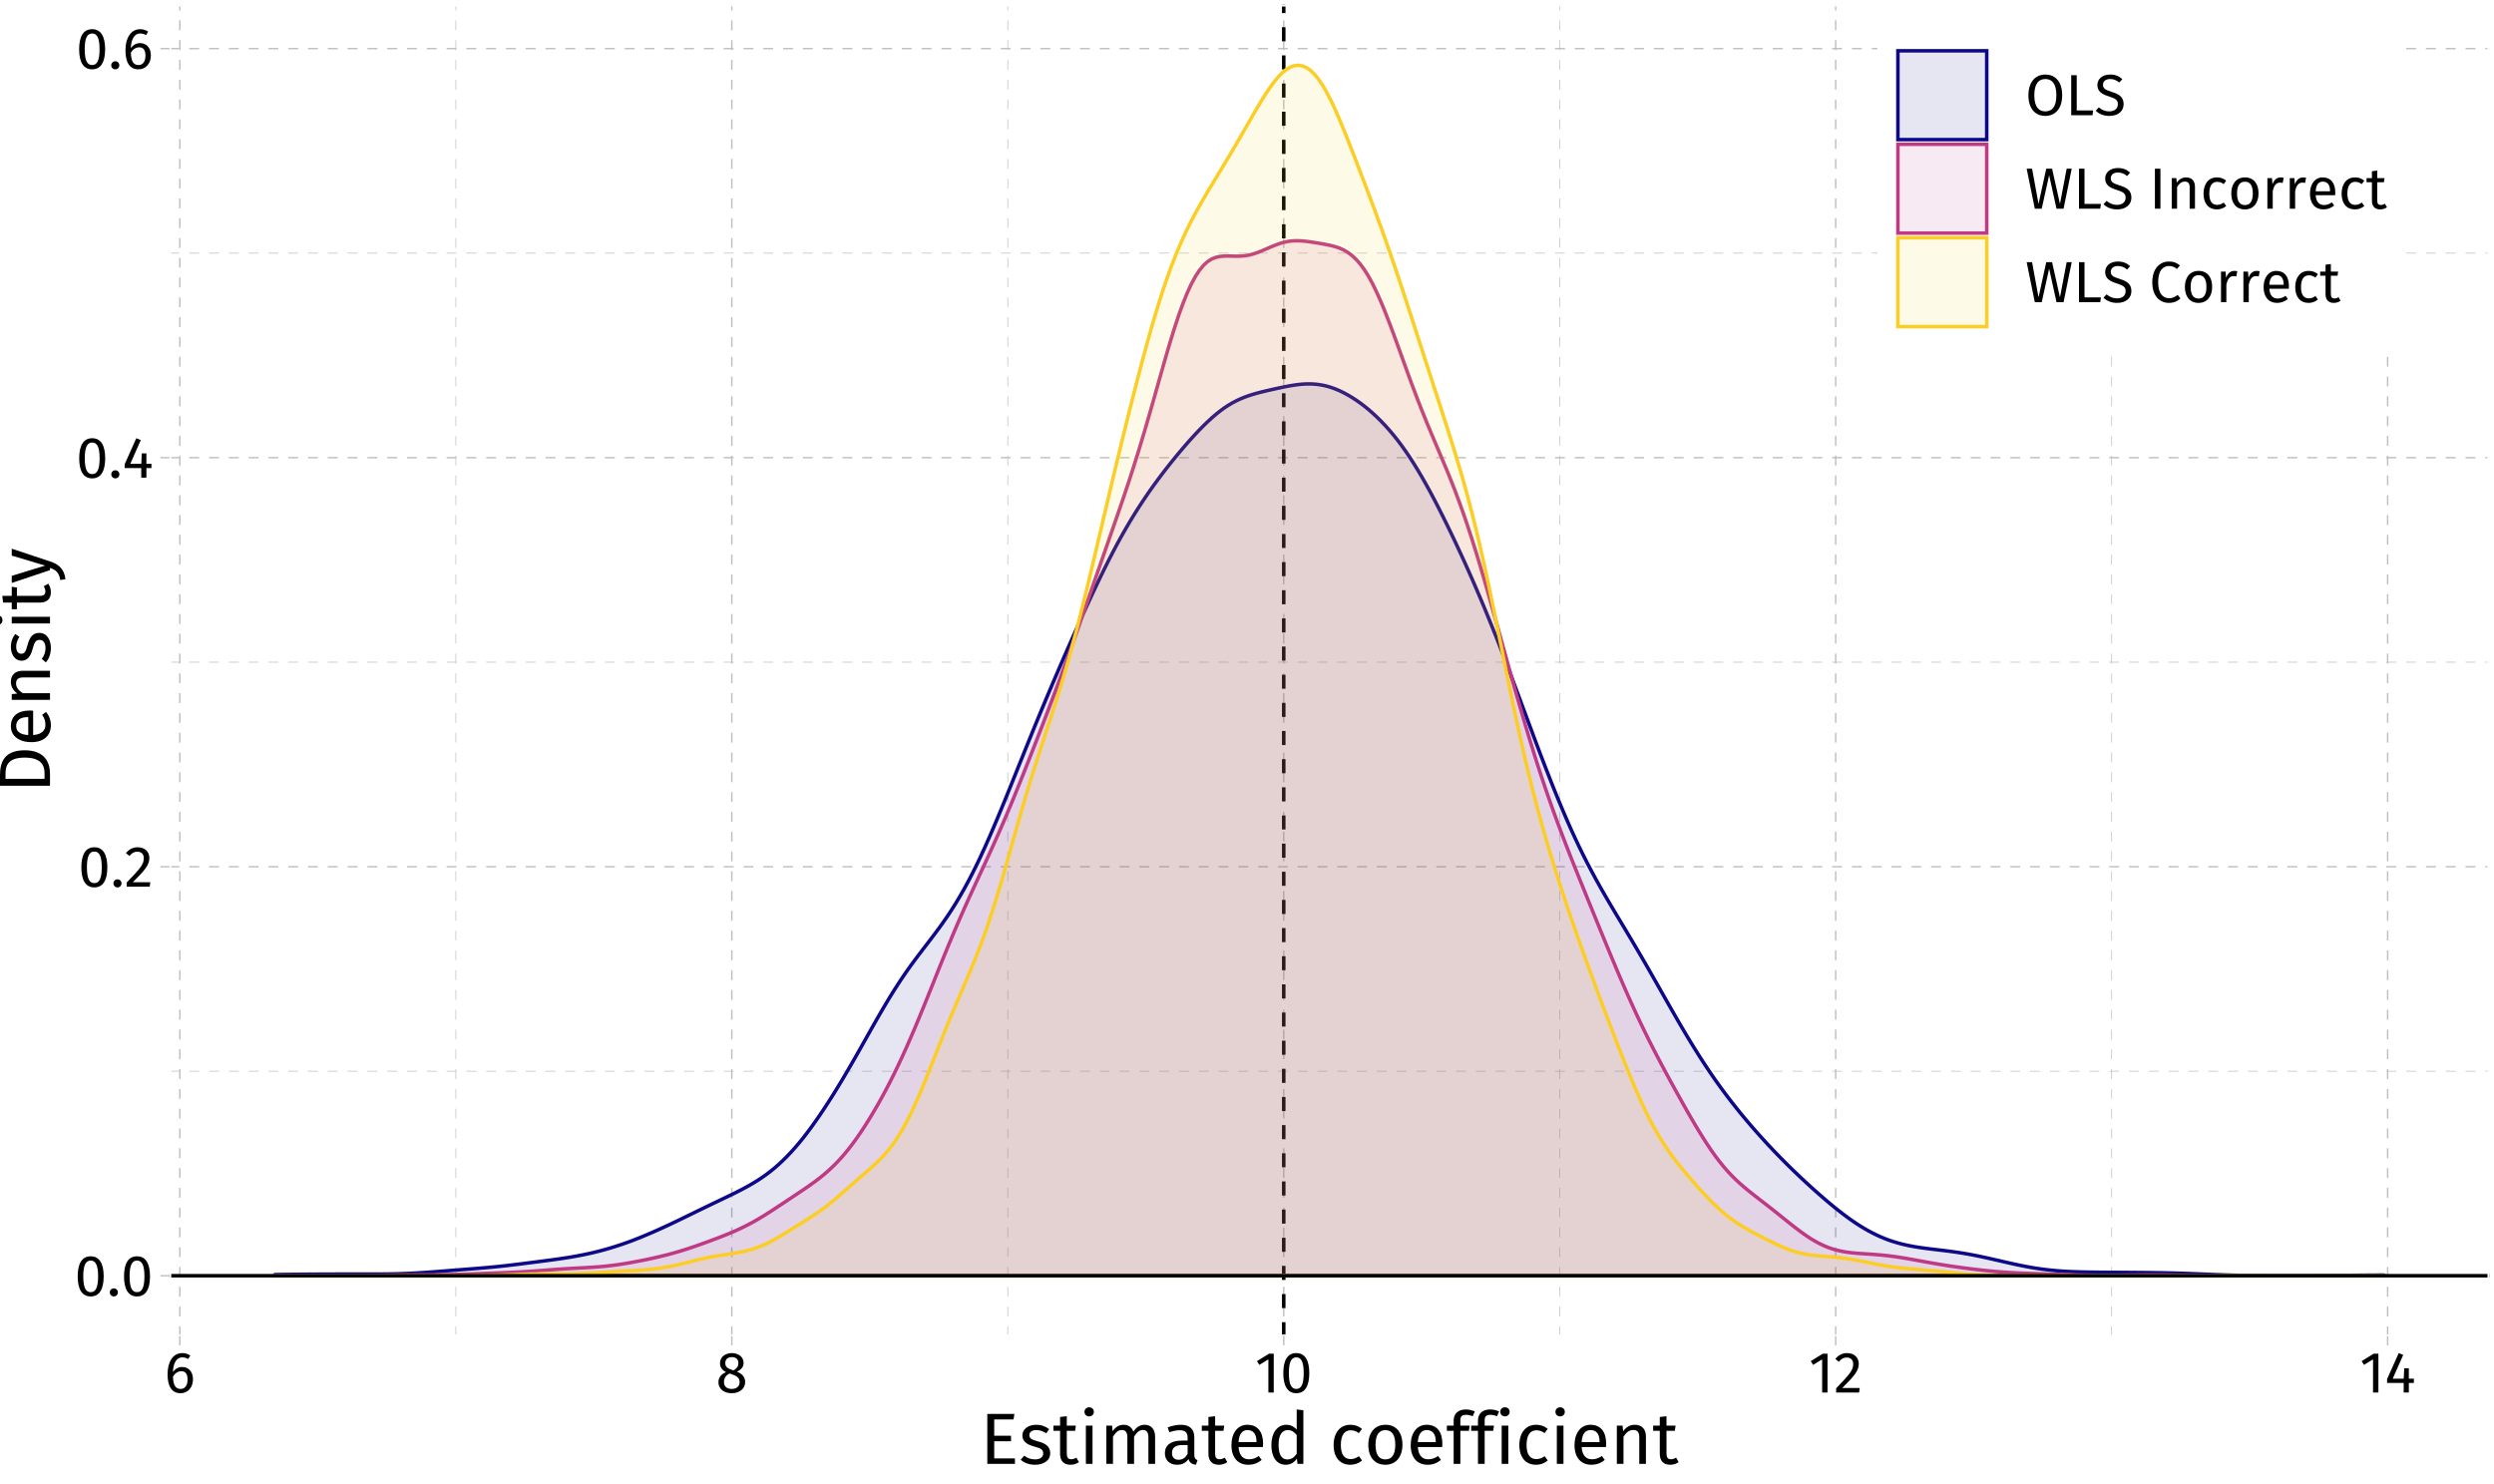 <?xml version="1.0" encoding="UTF-8"?>
<svg xmlns="http://www.w3.org/2000/svg" xmlns:xlink="http://www.w3.org/1999/xlink" width="756pt" height="450pt" viewBox="0 0 756 450" version="1.1">
<defs>
<g>
<symbol overflow="visible" id="glyph0-0">
<path style="stroke:none;" d="M 9.547 -18.469 L 2.156 -18.469 L 2.156 6.156 L 9.547 6.156 Z M 8.609 -17.562 L 8.609 5.25 L 3.125 5.25 L 3.125 -17.562 Z M 5.703 -7.938 C 5.016 -7.938 4.062 -7.719 4.062 -7.25 C 4.062 -7.016 4.219 -6.844 4.484 -6.844 C 4.562 -6.844 4.625 -6.859 4.719 -6.891 C 5.016 -7.031 5.266 -7.094 5.625 -7.094 C 6.516 -7.094 6.703 -6.562 6.703 -5.875 C 6.703 -4.938 6.375 -4.594 5.109 -4.516 L 5.109 -3.047 C 5.109 -2.781 5.312 -2.625 5.547 -2.625 C 5.75 -2.625 5.984 -2.781 5.984 -3.047 L 5.984 -3.828 C 7.156 -4.016 7.656 -4.688 7.656 -5.906 C 7.656 -6.969 7.219 -7.938 5.703 -7.938 Z M 5.547 -2.109 C 5.188 -2.109 4.922 -1.844 4.922 -1.5 C 4.922 -1.125 5.188 -0.844 5.547 -0.844 C 5.891 -0.844 6.156 -1.125 6.156 -1.5 C 6.156 -1.844 5.891 -2.109 5.547 -2.109 Z M 5.547 -2.109 "/>
</symbol>
<symbol overflow="visible" id="glyph0-1">
<path style="stroke:none;" d="M 4.906 -11.953 C 2.266 -11.953 0.969 -9.781 0.969 -5.875 C 0.969 -1.969 2.266 0.219 4.906 0.219 C 7.547 0.219 8.844 -1.969 8.844 -5.875 C 8.844 -9.766 7.547 -11.953 4.906 -11.953 Z M 4.906 -10.656 C 6.375 -10.656 7.156 -9.328 7.156 -5.875 C 7.156 -2.406 6.375 -1.078 4.906 -1.078 C 3.438 -1.078 2.656 -2.406 2.656 -5.875 C 2.656 -9.328 3.438 -10.656 4.906 -10.656 Z M 4.906 -10.656 "/>
</symbol>
<symbol overflow="visible" id="glyph0-2">
<path style="stroke:none;" d="M 2.094 -2.234 C 1.406 -2.234 0.875 -1.688 0.875 -1.016 C 0.875 -0.328 1.406 0.219 2.094 0.219 C 2.797 0.219 3.328 -0.328 3.328 -1.016 C 3.328 -1.688 2.797 -2.234 2.094 -2.234 Z M 2.094 -2.234 "/>
</symbol>
<symbol overflow="visible" id="glyph0-3">
<path style="stroke:none;" d="M 4.016 -11.953 C 2.531 -11.953 1.391 -11.344 0.438 -10.172 L 1.5 -9.328 C 2.281 -10.219 2.938 -10.609 3.922 -10.609 C 5.062 -10.609 5.859 -9.891 5.859 -8.656 C 5.859 -6.734 4.844 -5.609 0.688 -1.281 L 0.688 0 L 7.641 0 L 7.828 -1.359 L 2.531 -1.359 C 6.141 -4.969 7.547 -6.531 7.547 -8.719 C 7.547 -10.562 6.172 -11.953 4.016 -11.953 Z M 4.016 -11.953 "/>
</symbol>
<symbol overflow="visible" id="glyph0-4">
<path style="stroke:none;" d="M 8.828 -4.188 L 7.297 -4.188 L 7.297 -7.359 L 5.891 -7.359 L 5.75 -4.188 L 2.406 -4.188 L 5.594 -11.391 L 4.234 -11.953 L 0.703 -4.062 L 0.703 -2.906 L 5.734 -2.906 L 5.734 0 L 7.297 0 L 7.297 -2.906 L 8.828 -2.906 Z M 8.828 -4.188 "/>
</symbol>
<symbol overflow="visible" id="glyph0-5">
<path style="stroke:none;" d="M 5.422 -7.734 C 4.312 -7.734 3.359 -7.281 2.594 -6.188 C 2.672 -8.891 3.688 -10.656 5.406 -10.656 C 6.047 -10.656 6.672 -10.484 7.219 -10.156 L 7.844 -11.219 C 7.156 -11.688 6.375 -11.953 5.422 -11.953 C 2.641 -11.953 0.969 -9.375 0.969 -5.531 C 0.969 -2.141 2.062 0.219 4.922 0.219 C 7 0.219 8.672 -1.422 8.672 -4 C 8.672 -6.516 7.141 -7.734 5.422 -7.734 Z M 4.922 -1.078 C 3.359 -1.078 2.672 -2.266 2.609 -4.844 C 3.203 -5.812 4.078 -6.453 5.141 -6.453 C 6.25 -6.453 7.031 -5.812 7.031 -3.938 C 7.031 -2.219 6.312 -1.078 4.922 -1.078 Z M 4.922 -1.078 "/>
</symbol>
<symbol overflow="visible" id="glyph0-6">
<path style="stroke:none;" d="M 6.422 -6.312 C 7.766 -6.984 8.422 -7.781 8.422 -8.969 C 8.422 -10.984 6.609 -11.953 4.859 -11.953 C 3.062 -11.953 1.281 -10.906 1.281 -8.922 C 1.281 -7.703 1.844 -6.812 3.109 -6.172 C 1.672 -5.547 0.797 -4.625 0.797 -3.109 C 0.797 -1.172 2.391 0.219 4.828 0.219 C 7.219 0.219 8.906 -1.172 8.906 -3.156 C 8.906 -4.625 8.047 -5.672 6.422 -6.312 Z M 4.859 -10.734 C 6.141 -10.734 6.844 -10.016 6.844 -8.922 C 6.844 -7.922 6.406 -7.297 5.344 -6.703 L 5.047 -6.812 C 3.688 -7.25 2.875 -7.688 2.875 -8.906 C 2.875 -10.078 3.641 -10.734 4.859 -10.734 Z M 4.844 -1.078 C 3.375 -1.078 2.484 -1.828 2.484 -3.109 C 2.484 -4.406 3.047 -5.203 4.203 -5.766 L 4.641 -5.609 C 6.547 -4.969 7.219 -4.406 7.219 -3.125 C 7.219 -1.906 6.312 -1.078 4.844 -1.078 Z M 4.844 -1.078 "/>
</symbol>
<symbol overflow="visible" id="glyph0-7">
<path style="stroke:none;" d="M 5.688 -11.766 L 4.25 -11.766 L 0.609 -9.516 L 1.312 -8.375 L 4.062 -10.047 L 4.062 0 L 5.688 0 Z M 5.688 -11.766 "/>
</symbol>
<symbol overflow="visible" id="glyph0-8">
<path style="stroke:none;" d="M 6.094 -12.328 C 3.062 -12.328 0.969 -10.031 0.969 -6.031 C 0.969 -1.969 3.062 0.219 6.094 0.219 C 9.125 0.219 11.203 -2.047 11.203 -6.047 C 11.203 -10.141 9.125 -12.328 6.094 -12.328 Z M 6.094 -10.969 C 8.156 -10.969 9.438 -9.531 9.438 -6.047 C 9.438 -2.531 8.125 -1.156 6.094 -1.156 C 4.109 -1.156 2.75 -2.531 2.75 -6.031 C 2.75 -9.531 4.062 -10.969 6.094 -10.969 Z M 6.094 -10.969 "/>
</symbol>
<symbol overflow="visible" id="glyph0-9">
<path style="stroke:none;" d="M 3.438 -12.125 L 1.766 -12.125 L 1.766 0 L 8.219 0 L 8.406 -1.453 L 3.438 -1.453 Z M 3.438 -12.125 "/>
</symbol>
<symbol overflow="visible" id="glyph0-10">
<path style="stroke:none;" d="M 4.75 -12.328 C 2.516 -12.328 0.938 -11.031 0.938 -9.172 C 0.938 -7.281 2.156 -6.391 4.516 -5.672 C 6.578 -5.031 7.141 -4.5 7.141 -3.328 C 7.141 -1.859 5.969 -1.156 4.547 -1.156 C 3.219 -1.156 2.266 -1.641 1.359 -2.375 L 0.438 -1.359 C 1.438 -0.375 2.812 0.219 4.562 0.219 C 7.281 0.219 8.891 -1.266 8.891 -3.375 C 8.891 -5.703 7.234 -6.453 5.297 -7.062 C 3.109 -7.719 2.641 -8.219 2.641 -9.234 C 2.641 -10.391 3.609 -10.969 4.828 -10.969 C 5.828 -10.969 6.672 -10.641 7.578 -9.906 L 8.5 -10.922 C 7.484 -11.844 6.422 -12.328 4.75 -12.328 Z M 4.75 -12.328 "/>
</symbol>
<symbol overflow="visible" id="glyph0-11">
<path style="stroke:none;" d="M 14.094 -12.125 L 12.562 -12.125 L 10.531 -1.453 L 8.141 -12.125 L 6.375 -12.125 L 4.031 -1.453 L 2.078 -12.125 L 0.438 -12.125 L 2.906 0 L 5 0 L 7.25 -10.156 L 9.484 0 L 11.625 0 Z M 14.094 -12.125 "/>
</symbol>
<symbol overflow="visible" id="glyph0-12">
<path style="stroke:none;" d=""/>
</symbol>
<symbol overflow="visible" id="glyph0-13">
<path style="stroke:none;" d="M 3.438 -12.125 L 1.766 -12.125 L 1.766 0 L 3.438 0 Z M 3.438 -12.125 "/>
</symbol>
<symbol overflow="visible" id="glyph0-14">
<path style="stroke:none;" d="M 6.031 -9.484 C 4.828 -9.484 3.828 -8.844 3.203 -7.906 L 3.062 -9.266 L 1.672 -9.266 L 1.672 0 L 3.297 0 L 3.297 -6.578 C 3.906 -7.562 4.609 -8.219 5.641 -8.219 C 6.547 -8.219 7.109 -7.812 7.109 -6.422 L 7.109 0 L 8.719 0 L 8.719 -6.656 C 8.719 -8.406 7.734 -9.484 6.031 -9.484 Z M 6.031 -9.484 "/>
</symbol>
<symbol overflow="visible" id="glyph0-15">
<path style="stroke:none;" d="M 5.047 -9.484 C 2.531 -9.484 1 -7.516 1 -4.562 C 1 -1.562 2.547 0.219 5.047 0.219 C 6.125 0.219 7.062 -0.141 7.875 -0.812 L 7.141 -1.859 C 6.438 -1.406 5.891 -1.156 5.125 -1.156 C 3.656 -1.156 2.75 -2.156 2.75 -4.594 C 2.75 -7 3.656 -8.141 5.125 -8.141 C 5.891 -8.141 6.469 -7.922 7.109 -7.453 L 7.875 -8.484 C 7.016 -9.203 6.141 -9.484 5.047 -9.484 Z M 5.047 -9.484 "/>
</symbol>
<symbol overflow="visible" id="glyph0-16">
<path style="stroke:none;" d="M 5.156 -9.484 C 2.516 -9.484 1 -7.5 1 -4.625 C 1 -1.688 2.5 0.219 5.141 0.219 C 7.766 0.219 9.266 -1.781 9.266 -4.641 C 9.266 -7.578 7.797 -9.484 5.156 -9.484 Z M 5.156 -8.188 C 6.688 -8.188 7.531 -7.062 7.531 -4.641 C 7.531 -2.219 6.688 -1.094 5.141 -1.094 C 3.594 -1.094 2.75 -2.219 2.75 -4.625 C 2.75 -7.062 3.609 -8.188 5.156 -8.188 Z M 5.156 -8.188 "/>
</symbol>
<symbol overflow="visible" id="glyph0-17">
<path style="stroke:none;" d="M 5.703 -9.484 C 4.578 -9.484 3.719 -8.781 3.219 -7.391 L 3.062 -9.266 L 1.672 -9.266 L 1.672 0 L 3.297 0 L 3.297 -5.297 C 3.672 -7.078 4.344 -7.906 5.5 -7.906 C 5.844 -7.906 6.031 -7.859 6.312 -7.797 L 6.609 -9.375 C 6.328 -9.453 6 -9.484 5.703 -9.484 Z M 5.703 -9.484 "/>
</symbol>
<symbol overflow="visible" id="glyph0-18">
<path style="stroke:none;" d="M 8.672 -4.906 C 8.672 -7.734 7.359 -9.484 4.859 -9.484 C 2.469 -9.484 1 -7.422 1 -4.547 C 1 -1.594 2.516 0.219 5.109 0.219 C 6.391 0.219 7.422 -0.234 8.344 -0.953 L 7.641 -1.922 C 6.828 -1.359 6.141 -1.109 5.219 -1.109 C 3.891 -1.109 2.891 -1.938 2.734 -4.078 L 8.641 -4.078 C 8.656 -4.297 8.672 -4.594 8.672 -4.906 Z M 7.078 -5.281 L 2.734 -5.281 C 2.844 -7.344 3.656 -8.203 4.891 -8.203 C 6.344 -8.203 7.078 -7.203 7.078 -5.391 Z M 7.078 -5.281 "/>
</symbol>
<symbol overflow="visible" id="glyph0-19">
<path style="stroke:none;" d="M 5.734 -1.5 C 5.281 -1.25 4.906 -1.125 4.5 -1.125 C 3.688 -1.125 3.391 -1.562 3.391 -2.5 L 3.391 -8.016 L 5.422 -8.016 L 5.594 -9.266 L 3.391 -9.266 L 3.391 -11.562 L 1.781 -11.359 L 1.781 -9.266 L 0.156 -9.266 L 0.156 -8.016 L 1.781 -8.016 L 1.781 -2.422 C 1.781 -0.703 2.703 0.219 4.281 0.219 C 5.062 0.219 5.734 0 6.344 -0.422 Z M 5.734 -1.5 "/>
</symbol>
<symbol overflow="visible" id="glyph0-20">
<path style="stroke:none;" d="M 6 -12.328 C 3.25 -12.328 0.969 -10.172 0.969 -6.062 C 0.969 -1.984 3.094 0.219 6.031 0.219 C 7.672 0.219 8.828 -0.453 9.5 -1.141 L 8.672 -2.203 C 7.984 -1.688 7.234 -1.203 6.094 -1.203 C 4.203 -1.203 2.75 -2.562 2.75 -6.062 C 2.75 -9.734 4.281 -10.969 6.109 -10.969 C 6.953 -10.969 7.688 -10.672 8.438 -10.062 L 9.359 -11.141 C 8.391 -11.906 7.531 -12.328 6 -12.328 Z M 6 -12.328 "/>
</symbol>
<symbol overflow="visible" id="glyph1-0">
<path style="stroke:none;" d="M 11.953 -23.094 L 2.703 -23.094 L 2.703 7.703 L 11.953 7.703 Z M 10.766 -21.953 L 10.766 6.562 L 3.922 6.562 L 3.922 -21.953 Z M 7.125 -9.922 C 6.266 -9.922 5.078 -9.656 5.078 -9.062 C 5.078 -8.781 5.281 -8.562 5.609 -8.562 C 5.703 -8.562 5.781 -8.578 5.891 -8.625 C 6.266 -8.797 6.578 -8.859 7.047 -8.859 C 8.141 -8.859 8.375 -8.203 8.375 -7.344 C 8.375 -6.188 7.969 -5.734 6.375 -5.656 L 6.375 -3.812 C 6.375 -3.469 6.641 -3.281 6.938 -3.281 C 7.188 -3.281 7.484 -3.469 7.484 -3.812 L 7.484 -4.797 C 8.953 -5.016 9.562 -5.859 9.562 -7.391 C 9.562 -8.719 9.016 -9.922 7.125 -9.922 Z M 6.938 -2.641 C 6.484 -2.641 6.156 -2.312 6.156 -1.875 C 6.156 -1.406 6.484 -1.062 6.938 -1.062 C 7.375 -1.062 7.703 -1.406 7.703 -1.875 C 7.703 -2.312 7.375 -2.641 6.938 -2.641 Z M 6.938 -2.641 "/>
</symbol>
<symbol overflow="visible" id="glyph1-1">
<path style="stroke:none;" d="M 10.406 -15.156 L 2.203 -15.156 L 2.203 0 L 10.578 0 L 10.578 -1.672 L 4.297 -1.672 L 4.297 -6.859 L 9.391 -6.859 L 9.391 -8.531 L 4.297 -8.531 L 4.297 -13.484 L 10.156 -13.484 Z M 10.406 -15.156 "/>
</symbol>
<symbol overflow="visible" id="glyph1-2">
<path style="stroke:none;" d="M 5.234 -11.859 C 2.844 -11.859 1.062 -10.516 1.062 -8.672 C 1.062 -7.047 2.047 -5.969 4.547 -5.297 C 6.797 -4.703 7.375 -4.266 7.375 -3.125 C 7.375 -2.031 6.406 -1.359 4.891 -1.359 C 3.625 -1.359 2.547 -1.781 1.625 -2.484 L 0.547 -1.25 C 1.562 -0.375 2.969 0.266 4.922 0.266 C 7.281 0.266 9.5 -0.844 9.5 -3.25 C 9.5 -5.281 8.094 -6.25 5.656 -6.859 C 3.781 -7.344 3.172 -7.781 3.172 -8.734 C 3.172 -9.656 3.984 -10.25 5.297 -10.25 C 6.375 -10.25 7.281 -9.922 8.312 -9.266 L 9.172 -10.531 C 8.078 -11.375 6.859 -11.859 5.234 -11.859 Z M 5.234 -11.859 "/>
</symbol>
<symbol overflow="visible" id="glyph1-3">
<path style="stroke:none;" d="M 7.172 -1.875 C 6.594 -1.562 6.141 -1.406 5.625 -1.406 C 4.625 -1.406 4.25 -1.953 4.25 -3.125 L 4.25 -10.031 L 6.781 -10.031 L 7 -11.594 L 4.25 -11.594 L 4.25 -14.453 L 2.219 -14.219 L 2.219 -11.594 L 0.203 -11.594 L 0.203 -10.031 L 2.219 -10.031 L 2.219 -3.031 C 2.219 -0.875 3.391 0.266 5.344 0.266 C 6.344 0.266 7.172 0 7.938 -0.531 Z M 7.172 -1.875 "/>
</symbol>
<symbol overflow="visible" id="glyph1-4">
<path style="stroke:none;" d="M 3.078 -17.156 C 2.25 -17.156 1.672 -16.562 1.672 -15.781 C 1.672 -15 2.25 -14.406 3.078 -14.406 C 3.938 -14.406 4.516 -15 4.516 -15.781 C 4.516 -16.562 3.938 -17.156 3.078 -17.156 Z M 4.109 -11.594 L 2.094 -11.594 L 2.094 0 L 4.109 0 Z M 4.109 -11.594 "/>
</symbol>
<symbol overflow="visible" id="glyph1-5">
<path style="stroke:none;" d="M 13.734 -11.859 C 12.172 -11.859 11.109 -11.016 10.281 -9.766 C 9.828 -11.094 8.781 -11.859 7.344 -11.859 C 5.828 -11.859 4.781 -11.062 4 -9.906 L 3.828 -11.594 L 2.094 -11.594 L 2.094 0 L 4.109 0 L 4.109 -8.234 C 4.891 -9.453 5.594 -10.281 6.844 -10.281 C 7.719 -10.281 8.469 -9.766 8.469 -8.031 L 8.469 0 L 10.5 0 L 10.5 -8.234 C 11.281 -9.453 11.969 -10.281 13.219 -10.281 C 14.109 -10.281 14.844 -9.766 14.844 -8.031 L 14.844 0 L 16.875 0 L 16.875 -8.312 C 16.875 -10.5 15.625 -11.859 13.734 -11.859 Z M 13.734 -11.859 "/>
</symbol>
<symbol overflow="visible" id="glyph1-6">
<path style="stroke:none;" d="M 9.906 -2.703 L 9.906 -8.016 C 9.906 -10.422 8.625 -11.859 5.828 -11.859 C 4.531 -11.859 3.25 -11.594 1.828 -11.062 L 2.328 -9.594 C 3.516 -9.984 4.594 -10.203 5.453 -10.203 C 7.062 -10.203 7.875 -9.594 7.875 -7.922 L 7.875 -7.062 L 6.094 -7.062 C 2.859 -7.062 0.984 -5.719 0.984 -3.234 C 0.984 -1.172 2.375 0.266 4.688 0.266 C 6.094 0.266 7.328 -0.266 8.141 -1.469 C 8.484 -0.328 9.234 0.125 10.406 0.266 L 10.875 -1.141 C 10.281 -1.359 9.906 -1.688 9.906 -2.703 Z M 5.141 -1.25 C 3.828 -1.25 3.141 -1.984 3.141 -3.344 C 3.141 -4.922 4.219 -5.719 6.359 -5.719 L 7.875 -5.719 L 7.875 -3.062 C 7.219 -1.844 6.344 -1.25 5.141 -1.25 Z M 5.141 -1.25 "/>
</symbol>
<symbol overflow="visible" id="glyph1-7">
<path style="stroke:none;" d="M 10.844 -6.141 C 10.844 -9.688 9.203 -11.859 6.078 -11.859 C 3.078 -11.859 1.25 -9.281 1.25 -5.672 C 1.25 -2 3.141 0.266 6.375 0.266 C 7.984 0.266 9.281 -0.281 10.422 -1.188 L 9.547 -2.391 C 8.531 -1.688 7.672 -1.391 6.531 -1.391 C 4.859 -1.391 3.609 -2.422 3.406 -5.109 L 10.797 -5.109 C 10.828 -5.375 10.844 -5.734 10.844 -6.141 Z M 8.844 -6.594 L 3.406 -6.594 C 3.562 -9.172 4.578 -10.25 6.109 -10.25 C 7.938 -10.25 8.844 -9 8.844 -6.734 Z M 8.844 -6.594 "/>
</symbol>
<symbol overflow="visible" id="glyph1-8">
<path style="stroke:none;" d="M 9.047 -16.5 L 9.047 -10.422 C 8.266 -11.234 7.281 -11.859 5.922 -11.859 C 3.078 -11.859 1.359 -9.281 1.359 -5.734 C 1.359 -2.141 2.922 0.266 5.734 0.266 C 7.172 0.266 8.344 -0.438 9.094 -1.609 L 9.281 0 L 11.062 0 L 11.062 -16.266 Z M 6.188 -1.344 C 4.516 -1.344 3.547 -2.734 3.547 -5.781 C 3.547 -8.797 4.625 -10.25 6.359 -10.25 C 7.5 -10.25 8.312 -9.656 9.047 -8.734 L 9.047 -3.062 C 8.266 -1.984 7.484 -1.344 6.188 -1.344 Z M 6.188 -1.344 "/>
</symbol>
<symbol overflow="visible" id="glyph1-9">
<path style="stroke:none;" d=""/>
</symbol>
<symbol overflow="visible" id="glyph1-10">
<path style="stroke:none;" d="M 6.312 -11.859 C 3.172 -11.859 1.25 -9.391 1.25 -5.703 C 1.25 -1.953 3.188 0.266 6.312 0.266 C 7.656 0.266 8.828 -0.172 9.859 -1.016 L 8.938 -2.328 C 8.047 -1.766 7.375 -1.453 6.406 -1.453 C 4.578 -1.453 3.438 -2.703 3.438 -5.734 C 3.438 -8.75 4.578 -10.188 6.406 -10.188 C 7.375 -10.188 8.094 -9.906 8.891 -9.328 L 9.859 -10.609 C 8.781 -11.5 7.672 -11.859 6.312 -11.859 Z M 6.312 -11.859 "/>
</symbol>
<symbol overflow="visible" id="glyph1-11">
<path style="stroke:none;" d="M 6.453 -11.859 C 3.141 -11.859 1.25 -9.375 1.25 -5.781 C 1.25 -2.109 3.125 0.266 6.422 0.266 C 9.703 0.266 11.594 -2.219 11.594 -5.812 C 11.594 -9.484 9.75 -11.859 6.453 -11.859 Z M 6.453 -10.234 C 8.359 -10.234 9.422 -8.828 9.422 -5.812 C 9.422 -2.766 8.359 -1.359 6.422 -1.359 C 4.484 -1.359 3.438 -2.766 3.438 -5.781 C 3.438 -8.828 4.516 -10.234 6.453 -10.234 Z M 6.453 -10.234 "/>
</symbol>
<symbol overflow="visible" id="glyph1-12">
<path style="stroke:none;" d="M 6.031 -14.875 C 6.625 -14.875 7.297 -14.766 8.047 -14.438 L 8.688 -15.906 C 7.766 -16.297 7.016 -16.5 5.922 -16.5 C 3.562 -16.5 2.281 -15.109 2.281 -13.172 L 2.281 -11.594 L 0.219 -11.594 L 0.219 -10.031 L 2.281 -10.031 L 2.281 0 L 4.312 0 L 4.312 -10.031 L 6.906 -10.031 L 7.125 -11.594 L 4.312 -11.594 L 4.312 -13.203 C 4.312 -14.328 4.75 -14.875 6.031 -14.875 Z M 6.031 -14.875 "/>
</symbol>
<symbol overflow="visible" id="glyph1-13">
<path style="stroke:none;" d="M 7.547 -11.859 C 6.031 -11.859 4.797 -11.062 4 -9.875 L 3.828 -11.594 L 2.094 -11.594 L 2.094 0 L 4.109 0 L 4.109 -8.234 C 4.891 -9.453 5.766 -10.281 7.062 -10.281 C 8.188 -10.281 8.891 -9.766 8.891 -8.031 L 8.891 0 L 10.906 0 L 10.906 -8.312 C 10.906 -10.516 9.688 -11.859 7.547 -11.859 Z M 7.547 -11.859 "/>
</symbol>
<symbol overflow="visible" id="glyph2-0">
<path style="stroke:none;" d="M -23.094 -11.953 L -23.094 -2.703 L 7.703 -2.703 L 7.703 -11.953 Z M -21.953 -10.766 L 6.562 -10.766 L 6.562 -3.922 L -21.953 -3.922 Z M -9.922 -7.125 C -9.922 -6.266 -9.656 -5.078 -9.062 -5.078 C -8.781 -5.078 -8.562 -5.281 -8.562 -5.609 C -8.562 -5.703 -8.578 -5.781 -8.625 -5.891 C -8.797 -6.266 -8.859 -6.578 -8.859 -7.047 C -8.859 -8.141 -8.203 -8.375 -7.344 -8.375 C -6.188 -8.375 -5.734 -7.969 -5.656 -6.375 L -3.812 -6.375 C -3.469 -6.375 -3.281 -6.641 -3.281 -6.938 C -3.281 -7.188 -3.469 -7.484 -3.812 -7.484 L -4.797 -7.484 C -5.016 -8.953 -5.859 -9.562 -7.391 -9.562 C -8.719 -9.562 -9.922 -9.016 -9.922 -7.125 Z M -2.641 -6.938 C -2.641 -6.484 -2.312 -6.156 -1.875 -6.156 C -1.406 -6.156 -1.062 -6.484 -1.062 -6.938 C -1.062 -7.375 -1.406 -7.703 -1.875 -7.703 C -2.312 -7.703 -2.641 -7.375 -2.641 -6.938 Z M -2.641 -6.938 "/>
</symbol>
<symbol overflow="visible" id="glyph2-1">
<path style="stroke:none;" d="M -15.156 -5.375 L -15.156 -2.203 L 0 -2.203 L 0 -5.828 C 0 -9.109 -1.469 -12.953 -7.656 -12.953 C -13.953 -12.953 -15.156 -9.234 -15.156 -5.375 Z M -13.484 -5.828 C -13.484 -8.25 -12.781 -10.734 -7.656 -10.734 C -2.656 -10.734 -1.656 -8.359 -1.656 -5.984 L -1.656 -4.297 L -13.484 -4.297 Z M -13.484 -5.828 "/>
</symbol>
<symbol overflow="visible" id="glyph2-2">
<path style="stroke:none;" d="M -6.141 -10.844 C -9.688 -10.844 -11.859 -9.203 -11.859 -6.078 C -11.859 -3.078 -9.281 -1.25 -5.672 -1.25 C -2 -1.25 0.266 -3.141 0.266 -6.375 C 0.266 -7.984 -0.281 -9.281 -1.188 -10.422 L -2.391 -9.547 C -1.688 -8.531 -1.391 -7.672 -1.391 -6.531 C -1.391 -4.859 -2.422 -3.609 -5.109 -3.406 L -5.109 -10.797 C -5.375 -10.828 -5.734 -10.844 -6.141 -10.844 Z M -6.594 -8.844 L -6.594 -3.406 C -9.172 -3.562 -10.25 -4.578 -10.25 -6.109 C -10.25 -7.938 -9 -8.844 -6.734 -8.844 Z M -6.594 -8.844 "/>
</symbol>
<symbol overflow="visible" id="glyph2-3">
<path style="stroke:none;" d="M -11.859 -7.547 C -11.859 -6.031 -11.062 -4.797 -9.875 -4 L -11.594 -3.828 L -11.594 -2.094 L 0 -2.094 L 0 -4.109 L -8.234 -4.109 C -9.453 -4.891 -10.281 -5.766 -10.281 -7.062 C -10.281 -8.188 -9.766 -8.891 -8.031 -8.891 L 0 -8.891 L 0 -10.906 L -8.312 -10.906 C -10.516 -10.906 -11.859 -9.688 -11.859 -7.547 Z M -11.859 -7.547 "/>
</symbol>
<symbol overflow="visible" id="glyph2-4">
<path style="stroke:none;" d="M -11.859 -5.234 C -11.859 -2.844 -10.516 -1.062 -8.672 -1.062 C -7.047 -1.062 -5.969 -2.047 -5.297 -4.547 C -4.703 -6.797 -4.266 -7.375 -3.125 -7.375 C -2.031 -7.375 -1.359 -6.406 -1.359 -4.891 C -1.359 -3.625 -1.781 -2.547 -2.484 -1.625 L -1.25 -0.547 C -0.375 -1.562 0.266 -2.969 0.266 -4.922 C 0.266 -7.281 -0.844 -9.5 -3.25 -9.5 C -5.281 -9.5 -6.25 -8.094 -6.859 -5.656 C -7.344 -3.781 -7.781 -3.172 -8.734 -3.172 C -9.656 -3.172 -10.25 -3.984 -10.25 -5.297 C -10.25 -6.375 -9.922 -7.281 -9.266 -8.312 L -10.531 -9.172 C -11.375 -8.078 -11.859 -6.859 -11.859 -5.234 Z M -11.859 -5.234 "/>
</symbol>
<symbol overflow="visible" id="glyph2-5">
<path style="stroke:none;" d="M -17.156 -3.078 C -17.156 -2.25 -16.562 -1.672 -15.781 -1.672 C -15 -1.672 -14.406 -2.25 -14.406 -3.078 C -14.406 -3.938 -15 -4.516 -15.781 -4.516 C -16.562 -4.516 -17.156 -3.938 -17.156 -3.078 Z M -11.594 -4.109 L -11.594 -2.094 L 0 -2.094 L 0 -4.109 Z M -11.594 -4.109 "/>
</symbol>
<symbol overflow="visible" id="glyph2-6">
<path style="stroke:none;" d="M -1.875 -7.172 C -1.562 -6.594 -1.406 -6.141 -1.406 -5.625 C -1.406 -4.625 -1.953 -4.25 -3.125 -4.25 L -10.031 -4.25 L -10.031 -6.781 L -11.594 -7 L -11.594 -4.25 L -14.453 -4.25 L -14.219 -2.219 L -11.594 -2.219 L -11.594 -0.203 L -10.031 -0.203 L -10.031 -2.219 L -3.031 -2.219 C -0.875 -2.219 0.266 -3.391 0.266 -5.344 C 0.266 -6.344 0 -7.172 -0.531 -7.938 Z M -1.875 -7.172 "/>
</symbol>
<symbol overflow="visible" id="glyph2-7">
<path style="stroke:none;" d="M -11.594 -10.609 L -11.594 -8.516 L -1.469 -5.484 L -11.594 -2.375 L -11.594 -0.219 L 0 -4.109 L 0 -4.797 C 1.797 -4.141 2.703 -3.469 3.109 -1.125 L 4.688 -1.344 C 4.328 -4.547 2.531 -5.922 0.062 -6.734 Z M -11.594 -10.609 "/>
</symbol>
</g>
<clipPath id="clip1">
  <path d="M 51.371 1.441 L 754.559 1.441 L 754.559 405.172 L 51.371 405.172 Z M 51.371 1.441 "/>
</clipPath>
<clipPath id="clip2">
  <path d="M 51.371 324 L 754.559 324 L 754.559 325 L 51.371 325 Z M 51.371 324 "/>
</clipPath>
<clipPath id="clip3">
  <path d="M 51.371 200 L 754.559 200 L 754.559 201 L 51.371 201 Z M 51.371 200 "/>
</clipPath>
<clipPath id="clip4">
  <path d="M 51.371 76 L 754.559 76 L 754.559 77 L 51.371 77 Z M 51.371 76 "/>
</clipPath>
<clipPath id="clip5">
  <path d="M 138 1.441 L 139 1.441 L 139 405.172 L 138 405.172 Z M 138 1.441 "/>
</clipPath>
<clipPath id="clip6">
  <path d="M 305 1.441 L 306 1.441 L 306 405.172 L 305 405.172 Z M 305 1.441 "/>
</clipPath>
<clipPath id="clip7">
  <path d="M 472 1.441 L 473 1.441 L 473 405.172 L 472 405.172 Z M 472 1.441 "/>
</clipPath>
<clipPath id="clip8">
  <path d="M 639 1.441 L 641 1.441 L 641 405.172 L 639 405.172 Z M 639 1.441 "/>
</clipPath>
<clipPath id="clip9">
  <path d="M 51.371 386 L 754.559 386 L 754.559 388 L 51.371 388 Z M 51.371 386 "/>
</clipPath>
<clipPath id="clip10">
  <path d="M 51.371 262 L 754.559 262 L 754.559 264 L 51.371 264 Z M 51.371 262 "/>
</clipPath>
<clipPath id="clip11">
  <path d="M 51.371 138 L 754.559 138 L 754.559 139 L 51.371 139 Z M 51.371 138 "/>
</clipPath>
<clipPath id="clip12">
  <path d="M 51.371 14 L 754.559 14 L 754.559 15 L 51.371 15 Z M 51.371 14 "/>
</clipPath>
<clipPath id="clip13">
  <path d="M 54 1.441 L 55 1.441 L 55 405.172 L 54 405.172 Z M 54 1.441 "/>
</clipPath>
<clipPath id="clip14">
  <path d="M 221 1.441 L 223 1.441 L 223 405.172 L 221 405.172 Z M 221 1.441 "/>
</clipPath>
<clipPath id="clip15">
  <path d="M 388 1.441 L 390 1.441 L 390 405.172 L 388 405.172 Z M 388 1.441 "/>
</clipPath>
<clipPath id="clip16">
  <path d="M 556 1.441 L 557 1.441 L 557 405.172 L 556 405.172 Z M 556 1.441 "/>
</clipPath>
<clipPath id="clip17">
  <path d="M 723 1.441 L 724 1.441 L 724 405.172 L 723 405.172 Z M 723 1.441 "/>
</clipPath>
<clipPath id="clip18">
  <path d="M 388 1.441 L 390 1.441 L 390 405.172 L 388 405.172 Z M 388 1.441 "/>
</clipPath>
<clipPath id="clip19">
  <path d="M 51.371 386 L 754.559 386 L 754.559 388 L 51.371 388 Z M 51.371 386 "/>
</clipPath>
<clipPath id="clip20">
  <path d="M 51.371 1.441 L 754.559 1.441 L 754.559 405.172 L 51.371 405.172 Z M 51.371 1.441 "/>
</clipPath>
</defs>
<g id="surface419">
<rect x="0" y="0" width="756" height="450" style="fill:rgb(100%,100%,100%);fill-opacity:1;stroke:none;"/>
<rect x="0" y="0" width="756" height="450" style="fill:rgb(100%,100%,100%);fill-opacity:1;stroke:none;"/>
<g clip-path="url(#clip1)" clip-rule="nonzero">
<path style="fill:none;stroke-width:1.067;stroke-linecap:round;stroke-linejoin:round;stroke:rgb(100%,100%,100%);stroke-opacity:1;stroke-miterlimit:10;" d="M 51.371 405.172 L 754.559 405.172 L 754.559 1.441 L 51.371 1.441 Z M 51.371 405.172 "/>
</g>
<g clip-path="url(#clip2)" clip-rule="nonzero">
<path style="fill:none;stroke-width:0.213;stroke-linecap:butt;stroke-linejoin:round;stroke:rgb(74.51%,74.51%,74.51%);stroke-opacity:1;stroke-dasharray:3,3;stroke-miterlimit:10;" d="M 51.371 324.805 L 754.559 324.805 "/>
</g>
<g clip-path="url(#clip3)" clip-rule="nonzero">
<path style="fill:none;stroke-width:0.213;stroke-linecap:butt;stroke-linejoin:round;stroke:rgb(74.51%,74.51%,74.51%);stroke-opacity:1;stroke-dasharray:3,3;stroke-miterlimit:10;" d="M 51.371 200.781 L 754.559 200.781 "/>
</g>
<g clip-path="url(#clip4)" clip-rule="nonzero">
<path style="fill:none;stroke-width:0.213;stroke-linecap:butt;stroke-linejoin:round;stroke:rgb(74.51%,74.51%,74.51%);stroke-opacity:1;stroke-dasharray:3,3;stroke-miterlimit:10;" d="M 51.371 76.758 L 754.559 76.758 "/>
</g>
<g clip-path="url(#clip5)" clip-rule="nonzero">
<path style="fill:none;stroke-width:0.213;stroke-linecap:butt;stroke-linejoin:round;stroke:rgb(74.51%,74.51%,74.51%);stroke-opacity:1;stroke-dasharray:3,3;stroke-miterlimit:10;" d="M 138.172 405.172 L 138.172 1.441 "/>
</g>
<g clip-path="url(#clip6)" clip-rule="nonzero">
<path style="fill:none;stroke-width:0.213;stroke-linecap:butt;stroke-linejoin:round;stroke:rgb(74.51%,74.51%,74.51%);stroke-opacity:1;stroke-dasharray:3,3;stroke-miterlimit:10;" d="M 305.48 405.172 L 305.48 1.441 "/>
</g>
<g clip-path="url(#clip7)" clip-rule="nonzero">
<path style="fill:none;stroke-width:0.213;stroke-linecap:butt;stroke-linejoin:round;stroke:rgb(74.51%,74.51%,74.51%);stroke-opacity:1;stroke-dasharray:3,3;stroke-miterlimit:10;" d="M 472.793 405.172 L 472.793 1.441 "/>
</g>
<g clip-path="url(#clip8)" clip-rule="nonzero">
<path style="fill:none;stroke-width:0.213;stroke-linecap:butt;stroke-linejoin:round;stroke:rgb(74.51%,74.51%,74.51%);stroke-opacity:1;stroke-dasharray:3,3;stroke-miterlimit:10;" d="M 640.102 405.172 L 640.102 1.441 "/>
</g>
<g clip-path="url(#clip9)" clip-rule="nonzero">
<path style="fill:none;stroke-width:0.427;stroke-linecap:butt;stroke-linejoin:round;stroke:rgb(74.51%,74.51%,74.51%);stroke-opacity:1;stroke-dasharray:3,3;stroke-miterlimit:10;" d="M 51.371 386.82 L 754.559 386.82 "/>
</g>
<g clip-path="url(#clip10)" clip-rule="nonzero">
<path style="fill:none;stroke-width:0.427;stroke-linecap:butt;stroke-linejoin:round;stroke:rgb(74.51%,74.51%,74.51%);stroke-opacity:1;stroke-dasharray:3,3;stroke-miterlimit:10;" d="M 51.371 262.793 L 754.559 262.793 "/>
</g>
<g clip-path="url(#clip11)" clip-rule="nonzero">
<path style="fill:none;stroke-width:0.427;stroke-linecap:butt;stroke-linejoin:round;stroke:rgb(74.51%,74.51%,74.51%);stroke-opacity:1;stroke-dasharray:3,3;stroke-miterlimit:10;" d="M 51.371 138.77 L 754.559 138.77 "/>
</g>
<g clip-path="url(#clip12)" clip-rule="nonzero">
<path style="fill:none;stroke-width:0.427;stroke-linecap:butt;stroke-linejoin:round;stroke:rgb(74.51%,74.51%,74.51%);stroke-opacity:1;stroke-dasharray:3,3;stroke-miterlimit:10;" d="M 51.371 14.742 L 754.559 14.742 "/>
</g>
<g clip-path="url(#clip13)" clip-rule="nonzero">
<path style="fill:none;stroke-width:0.427;stroke-linecap:butt;stroke-linejoin:round;stroke:rgb(74.51%,74.51%,74.51%);stroke-opacity:1;stroke-dasharray:3,3;stroke-miterlimit:10;" d="M 54.516 405.172 L 54.516 1.441 "/>
</g>
<g clip-path="url(#clip14)" clip-rule="nonzero">
<path style="fill:none;stroke-width:0.427;stroke-linecap:butt;stroke-linejoin:round;stroke:rgb(74.51%,74.51%,74.51%);stroke-opacity:1;stroke-dasharray:3,3;stroke-miterlimit:10;" d="M 221.824 405.172 L 221.824 1.441 "/>
</g>
<g clip-path="url(#clip15)" clip-rule="nonzero">
<path style="fill:none;stroke-width:0.427;stroke-linecap:butt;stroke-linejoin:round;stroke:rgb(74.51%,74.51%,74.51%);stroke-opacity:1;stroke-dasharray:3,3;stroke-miterlimit:10;" d="M 389.137 405.172 L 389.137 1.441 "/>
</g>
<g clip-path="url(#clip16)" clip-rule="nonzero">
<path style="fill:none;stroke-width:0.427;stroke-linecap:butt;stroke-linejoin:round;stroke:rgb(74.51%,74.51%,74.51%);stroke-opacity:1;stroke-dasharray:3,3;stroke-miterlimit:10;" d="M 556.445 405.172 L 556.445 1.441 "/>
</g>
<g clip-path="url(#clip17)" clip-rule="nonzero">
<path style="fill:none;stroke-width:0.427;stroke-linecap:butt;stroke-linejoin:round;stroke:rgb(74.51%,74.51%,74.51%);stroke-opacity:1;stroke-dasharray:3,3;stroke-miterlimit:10;" d="M 723.758 405.172 L 723.758 1.441 "/>
</g>
<g clip-path="url(#clip18)" clip-rule="nonzero">
<path style="fill:none;stroke-width:1.067;stroke-linecap:butt;stroke-linejoin:round;stroke:rgb(0%,0%,0%);stroke-opacity:1;stroke-dasharray:4.268,4.268;stroke-miterlimit:10;" d="M 389.137 405.172 L 389.137 1.441 "/>
</g>
<path style="fill-rule:nonzero;fill:rgb(5.098%,3.137%,52.941%);fill-opacity:0.102;stroke-width:1.067;stroke-linecap:round;stroke-linejoin:round;stroke:rgb(5.098%,3.137%,52.941%);stroke-opacity:1;stroke-miterlimit:10;" d="M 83.336 386.473 L 85.836 386.434 L 87.09 386.418 L 90.84 386.383 L 92.094 386.371 L 95.844 386.348 L 97.098 386.344 L 98.348 386.336 L 100.848 386.328 L 102.102 386.324 L 104.602 386.316 L 108.355 386.316 L 109.605 386.32 L 113.359 386.32 L 114.609 386.316 L 115.863 386.309 L 117.113 386.297 L 118.363 386.277 L 119.613 386.254 L 120.867 386.223 L 122.117 386.184 L 123.367 386.133 L 124.617 386.078 L 125.871 386.012 L 127.121 385.941 L 128.371 385.859 L 129.621 385.773 L 130.875 385.684 L 134.625 385.391 L 135.879 385.289 L 139.629 384.996 L 140.883 384.898 L 143.383 384.703 L 144.633 384.602 L 145.887 384.496 L 147.137 384.391 L 148.387 384.277 L 149.637 384.16 L 150.891 384.035 L 152.141 383.902 L 153.391 383.766 L 154.641 383.621 L 155.895 383.473 L 157.145 383.32 L 158.395 383.164 L 159.645 383.004 L 160.898 382.848 L 163.398 382.527 L 164.652 382.363 L 165.902 382.203 L 167.152 382.035 L 168.402 381.863 L 169.656 381.688 L 170.906 381.5 L 172.156 381.305 L 173.406 381.098 L 174.66 380.875 L 175.91 380.641 L 177.16 380.391 L 178.41 380.125 L 179.664 379.844 L 180.914 379.539 L 182.164 379.219 L 183.414 378.879 L 184.668 378.52 L 185.918 378.141 L 187.168 377.742 L 188.418 377.328 L 189.672 376.895 L 190.922 376.441 L 192.172 375.969 L 193.422 375.477 L 194.676 374.973 L 195.926 374.453 L 197.176 373.918 L 198.426 373.375 L 199.68 372.816 L 200.93 372.246 L 202.18 371.668 L 203.43 371.082 L 204.684 370.488 L 205.934 369.887 L 207.184 369.281 L 208.434 368.672 L 209.688 368.062 L 210.938 367.449 L 213.438 366.23 L 214.691 365.625 L 215.941 365.023 L 217.191 364.426 L 218.445 363.828 L 220.945 362.625 L 222.195 362.016 L 223.449 361.395 L 224.699 360.754 L 225.949 360.09 L 227.199 359.395 L 228.453 358.664 L 229.703 357.891 L 230.953 357.066 L 232.203 356.184 L 233.457 355.242 L 234.707 354.227 L 235.957 353.137 L 237.207 351.977 L 238.461 350.738 L 239.711 349.426 L 240.961 348.035 L 242.211 346.57 L 243.465 345.031 L 244.715 343.414 L 245.965 341.73 L 247.215 339.98 L 248.469 338.176 L 249.719 336.312 L 250.969 334.398 L 252.219 332.438 L 253.473 330.43 L 254.723 328.379 L 255.973 326.281 L 257.223 324.148 L 258.477 321.984 L 259.727 319.793 L 260.977 317.586 L 262.227 315.363 L 263.48 313.137 L 264.73 310.918 L 265.98 308.723 L 267.234 306.559 L 268.484 304.434 L 269.734 302.359 L 270.984 300.344 L 272.238 298.391 L 273.488 296.5 L 274.738 294.672 L 275.988 292.906 L 277.242 291.199 L 278.492 289.531 L 279.742 287.891 L 280.992 286.262 L 282.246 284.625 L 283.496 282.973 L 284.746 281.281 L 285.996 279.539 L 287.25 277.723 L 288.5 275.824 L 289.75 273.832 L 291 271.738 L 292.254 269.543 L 293.504 267.242 L 294.754 264.836 L 296.004 262.32 L 297.258 259.703 L 298.508 256.977 L 299.758 254.168 L 301.008 251.281 L 302.262 248.328 L 303.512 245.32 L 304.762 242.27 L 306.012 239.188 L 307.266 236.078 L 308.516 232.961 L 309.766 229.848 L 311.016 226.738 L 312.27 223.648 L 313.52 220.582 L 314.77 217.539 L 316.023 214.52 L 317.273 211.531 L 318.523 208.57 L 319.773 205.641 L 321.027 202.73 L 322.277 199.848 L 323.527 196.984 L 324.777 194.141 L 326.031 191.316 L 327.281 188.52 L 328.531 185.742 L 329.781 183.004 L 331.035 180.301 L 332.285 177.637 L 333.535 175.023 L 334.785 172.461 L 336.039 169.961 L 337.289 167.523 L 338.539 165.156 L 339.789 162.863 L 341.043 160.648 L 342.293 158.508 L 343.543 156.438 L 344.793 154.438 L 346.047 152.5 L 347.297 150.629 L 348.547 148.812 L 349.797 147.051 L 351.051 145.34 L 352.301 143.68 L 353.551 142.055 L 354.801 140.469 L 356.055 138.918 L 357.305 137.402 L 358.555 135.918 L 359.805 134.469 L 361.059 133.055 L 362.309 131.688 L 363.559 130.363 L 364.812 129.094 L 366.062 127.879 L 367.312 126.727 L 368.562 125.648 L 369.816 124.645 L 371.066 123.723 L 372.316 122.898 L 373.566 122.156 L 374.82 121.5 L 376.07 120.918 L 377.32 120.406 L 378.57 119.957 L 379.824 119.559 L 381.074 119.199 L 382.324 118.875 L 383.574 118.57 L 384.828 118.281 L 386.078 118 L 387.328 117.723 L 388.578 117.457 L 389.832 117.203 L 391.082 116.969 L 392.332 116.762 L 393.582 116.594 L 394.836 116.477 L 396.086 116.414 L 397.336 116.41 L 398.586 116.477 L 399.84 116.617 L 401.09 116.832 L 402.34 117.125 L 403.59 117.504 L 404.844 117.961 L 406.094 118.496 L 407.344 119.102 L 408.594 119.777 L 409.848 120.523 L 411.098 121.336 L 412.348 122.215 L 413.602 123.16 L 414.852 124.18 L 416.102 125.273 L 417.352 126.434 L 418.605 127.672 L 419.855 128.984 L 421.105 130.375 L 422.355 131.852 L 423.609 133.418 L 424.859 135.082 L 426.109 136.844 L 427.359 138.699 L 428.613 140.645 L 429.863 142.684 L 431.113 144.805 L 432.363 147.012 L 433.617 149.297 L 434.867 151.652 L 436.117 154.078 L 437.367 156.566 L 438.621 159.102 L 439.871 161.691 L 441.121 164.324 L 442.371 167.004 L 443.625 169.727 L 444.875 172.496 L 446.125 175.32 L 447.375 178.199 L 448.629 181.129 L 449.879 184.109 L 451.129 187.148 L 452.379 190.242 L 453.633 193.387 L 454.883 196.586 L 456.133 199.828 L 457.383 203.117 L 458.637 206.441 L 459.887 209.785 L 461.137 213.148 L 462.391 216.516 L 463.641 219.883 L 464.891 223.238 L 466.141 226.574 L 467.395 229.871 L 468.645 233.129 L 469.895 236.328 L 471.145 239.469 L 472.398 242.543 L 473.648 245.539 L 474.898 248.457 L 476.148 251.289 L 477.402 254.031 L 478.652 256.672 L 479.902 259.227 L 481.152 261.695 L 482.406 264.086 L 483.656 266.402 L 484.906 268.66 L 486.156 270.859 L 487.41 273.016 L 488.66 275.137 L 489.91 277.234 L 491.16 279.32 L 492.414 281.406 L 493.664 283.5 L 494.914 285.602 L 496.164 287.723 L 497.418 289.859 L 498.668 292.016 L 499.918 294.191 L 501.168 296.383 L 502.422 298.586 L 504.922 303 L 506.172 305.199 L 507.426 307.391 L 508.676 309.562 L 509.926 311.703 L 511.176 313.816 L 512.43 315.895 L 513.68 317.93 L 514.93 319.922 L 516.184 321.871 L 517.434 323.773 L 518.684 325.629 L 519.934 327.434 L 521.188 329.188 L 522.438 330.898 L 523.688 332.562 L 524.938 334.191 L 526.191 335.777 L 527.441 337.332 L 528.691 338.848 L 529.941 340.336 L 531.195 341.793 L 532.445 343.223 L 533.695 344.621 L 534.945 346 L 536.199 347.352 L 537.449 348.684 L 538.699 349.988 L 539.949 351.273 L 541.203 352.535 L 542.453 353.773 L 543.703 354.996 L 544.953 356.195 L 546.207 357.379 L 547.457 358.543 L 548.707 359.688 L 549.957 360.82 L 551.211 361.934 L 552.461 363.023 L 553.711 364.098 L 554.961 365.148 L 556.215 366.172 L 557.465 367.172 L 558.715 368.137 L 559.965 369.074 L 561.219 369.973 L 562.469 370.828 L 563.719 371.637 L 564.973 372.402 L 566.223 373.121 L 567.473 373.793 L 568.723 374.414 L 569.977 374.988 L 571.227 375.516 L 572.477 375.992 L 573.727 376.418 L 574.98 376.797 L 576.23 377.141 L 577.48 377.441 L 578.73 377.711 L 579.984 377.949 L 581.234 378.16 L 582.484 378.348 L 583.734 378.52 L 584.988 378.676 L 586.238 378.828 L 588.738 379.125 L 589.992 379.277 L 591.242 379.438 L 592.492 379.609 L 593.742 379.793 L 594.996 379.992 L 596.246 380.203 L 597.496 380.43 L 598.746 380.668 L 600 380.922 L 601.25 381.188 L 602.5 381.461 L 603.75 381.742 L 605.004 382.027 L 607.504 382.605 L 608.754 382.891 L 610.008 383.172 L 611.258 383.445 L 612.508 383.703 L 613.762 383.953 L 615.012 384.188 L 616.262 384.406 L 617.512 384.602 L 618.766 384.785 L 620.016 384.945 L 621.266 385.09 L 622.516 385.215 L 623.77 385.324 L 625.02 385.418 L 626.27 385.496 L 627.52 385.559 L 628.773 385.609 L 630.023 385.652 L 631.273 385.684 L 632.523 385.711 L 633.777 385.73 L 636.277 385.762 L 637.527 385.77 L 638.781 385.781 L 642.531 385.805 L 643.785 385.812 L 645.035 385.82 L 646.285 385.832 L 647.535 385.84 L 648.789 385.852 L 651.289 385.875 L 652.539 385.891 L 653.793 385.91 L 655.043 385.93 L 657.543 385.977 L 658.797 386.008 L 660.047 386.043 L 661.297 386.082 L 662.551 386.125 L 665.051 386.219 L 666.301 386.27 L 667.555 386.32 L 670.055 386.422 L 671.305 386.469 L 672.559 386.516 L 675.059 386.602 L 676.309 386.637 L 677.562 386.668 L 678.812 386.695 L 680.062 386.719 L 681.312 386.738 L 682.566 386.758 L 685.066 386.781 L 686.316 386.789 L 687.57 386.797 L 691.32 386.809 L 696.324 386.809 L 697.578 386.805 L 701.328 386.793 L 702.582 386.785 L 705.082 386.77 L 706.332 386.758 L 707.586 386.746 L 710.086 386.723 L 711.34 386.707 L 712.59 386.695 L 713.84 386.68 L 715.09 386.668 L 716.344 386.656 L 717.594 386.645 L 720.094 386.629 L 721.348 386.625 L 722.598 386.625 L 722.598 386.82 L 83.336 386.82 Z M 83.336 386.473 "/>
<path style="fill-rule:nonzero;fill:rgb(74.902%,22.353%,51.765%);fill-opacity:0.102;stroke-width:1.067;stroke-linecap:round;stroke-linejoin:round;stroke:rgb(74.902%,22.353%,51.765%);stroke-opacity:1;stroke-miterlimit:10;" d="M 83.336 386.82 L 90.84 386.82 L 92.094 386.816 L 98.348 386.816 L 99.598 386.812 L 100.848 386.812 L 102.102 386.809 L 104.602 386.801 L 105.852 386.793 L 107.105 386.785 L 110.855 386.75 L 112.109 386.734 L 114.609 386.695 L 115.863 386.68 L 119.613 386.621 L 120.867 386.605 L 123.367 386.582 L 124.617 386.574 L 125.871 386.566 L 128.371 386.559 L 129.621 386.551 L 130.875 386.547 L 132.125 386.539 L 133.375 386.527 L 134.625 386.512 L 135.879 386.488 L 137.129 386.461 L 138.379 386.43 L 139.629 386.395 L 140.883 386.352 L 142.133 386.309 L 143.383 386.262 L 144.633 386.211 L 145.887 386.164 L 147.137 386.113 L 149.637 386.02 L 150.891 385.969 L 152.141 385.922 L 153.391 385.867 L 154.641 385.816 L 155.895 385.758 L 157.145 385.695 L 158.395 385.625 L 159.645 385.551 L 160.898 385.469 L 162.148 385.383 L 163.398 385.289 L 164.652 385.195 L 165.902 385.098 L 168.402 384.91 L 169.656 384.82 L 170.906 384.738 L 172.156 384.66 L 173.406 384.59 L 174.66 384.52 L 175.91 384.457 L 177.16 384.391 L 178.41 384.32 L 179.664 384.242 L 180.914 384.156 L 182.164 384.055 L 183.414 383.938 L 184.668 383.805 L 185.918 383.652 L 187.168 383.484 L 188.418 383.297 L 189.672 383.098 L 190.922 382.883 L 192.172 382.656 L 193.422 382.422 L 194.676 382.176 L 195.926 381.922 L 197.176 381.656 L 198.426 381.379 L 199.68 381.094 L 200.93 380.793 L 202.18 380.477 L 203.43 380.145 L 204.684 379.797 L 205.934 379.43 L 207.184 379.047 L 208.434 378.648 L 209.688 378.23 L 210.938 377.805 L 212.188 377.363 L 213.438 376.918 L 214.691 376.461 L 215.941 375.996 L 217.191 375.527 L 218.445 375.047 L 219.695 374.555 L 220.945 374.047 L 222.195 373.516 L 223.449 372.961 L 224.699 372.379 L 225.949 371.766 L 227.199 371.121 L 228.453 370.441 L 229.703 369.727 L 230.953 368.98 L 232.203 368.211 L 233.457 367.414 L 234.707 366.602 L 235.957 365.777 L 237.207 364.949 L 238.461 364.117 L 240.961 362.453 L 242.211 361.617 L 243.465 360.777 L 244.715 359.926 L 245.965 359.047 L 247.215 358.137 L 248.469 357.18 L 249.719 356.168 L 250.969 355.09 L 252.219 353.934 L 253.473 352.695 L 254.723 351.363 L 255.973 349.938 L 257.223 348.41 L 258.477 346.777 L 259.727 345.051 L 260.977 343.234 L 262.227 341.332 L 263.48 339.344 L 264.73 337.273 L 265.98 335.121 L 267.234 332.891 L 268.484 330.578 L 269.734 328.176 L 270.984 325.68 L 272.238 323.094 L 273.488 320.418 L 274.738 317.656 L 275.988 314.809 L 277.242 311.887 L 278.492 308.895 L 279.742 305.848 L 280.992 302.758 L 282.246 299.641 L 283.496 296.516 L 284.746 293.402 L 285.996 290.312 L 287.25 287.266 L 288.5 284.262 L 289.75 281.312 L 291 278.418 L 292.254 275.582 L 293.504 272.797 L 294.754 270.059 L 296.004 267.344 L 297.258 264.641 L 298.508 261.938 L 299.758 259.215 L 301.008 256.461 L 302.262 253.664 L 303.512 250.816 L 304.762 247.914 L 306.012 244.953 L 307.266 241.934 L 308.516 238.867 L 309.766 235.758 L 311.016 232.613 L 312.27 229.441 L 313.52 226.246 L 314.77 223.027 L 316.023 219.793 L 317.273 216.531 L 318.523 213.246 L 319.773 209.926 L 321.027 206.566 L 322.277 203.168 L 323.527 199.727 L 324.777 196.238 L 326.031 192.711 L 327.281 189.148 L 328.531 185.559 L 329.781 181.949 L 331.035 178.336 L 332.285 174.727 L 333.535 171.125 L 334.785 167.531 L 336.039 163.945 L 337.289 160.359 L 338.539 156.758 L 339.789 153.125 L 341.043 149.438 L 342.293 145.676 L 343.543 141.812 L 344.793 137.836 L 346.047 133.738 L 347.297 129.531 L 348.547 125.227 L 349.797 120.844 L 351.051 116.418 L 352.301 111.996 L 353.551 107.633 L 354.801 103.395 L 356.055 99.363 L 357.305 95.582 L 358.555 92.109 L 359.805 88.988 L 361.059 86.25 L 362.309 83.914 L 363.559 81.988 L 364.812 80.461 L 366.062 79.309 L 367.312 78.527 L 368.562 78.031 L 369.816 77.758 L 371.066 77.645 L 372.316 77.633 L 373.566 77.664 L 374.82 77.684 L 376.07 77.66 L 377.32 77.555 L 378.57 77.352 L 379.824 77.027 L 381.074 76.613 L 382.324 76.129 L 383.574 75.594 L 384.828 75.051 L 386.078 74.52 L 387.328 74.043 L 388.578 73.637 L 389.832 73.32 L 391.082 73.109 L 392.332 73.012 L 393.582 73.004 L 394.836 73.07 L 396.086 73.199 L 397.336 73.363 L 398.586 73.555 L 399.84 73.762 L 401.09 73.977 L 402.34 74.215 L 403.59 74.484 L 404.844 74.82 L 406.094 75.254 L 407.344 75.82 L 408.594 76.555 L 409.848 77.492 L 411.098 78.668 L 412.348 80.102 L 413.602 81.812 L 414.852 83.809 L 416.102 86.117 L 417.352 88.695 L 418.605 91.516 L 419.855 94.547 L 421.105 97.746 L 422.355 101.078 L 423.609 104.496 L 424.859 107.961 L 426.109 111.43 L 427.359 114.867 L 428.613 118.23 L 429.863 121.512 L 431.113 124.695 L 432.363 127.793 L 433.617 130.816 L 434.867 133.785 L 436.117 136.727 L 437.367 139.676 L 438.621 142.668 L 439.871 145.746 L 441.121 148.945 L 442.371 152.289 L 443.625 155.785 L 444.875 159.449 L 446.125 163.277 L 447.375 167.258 L 448.629 171.383 L 449.879 175.633 L 451.129 179.98 L 452.379 184.414 L 453.633 188.898 L 454.883 193.406 L 456.133 197.918 L 457.383 202.414 L 458.637 206.875 L 459.887 211.285 L 461.137 215.629 L 462.391 219.891 L 463.641 224.062 L 464.891 228.117 L 466.141 232.062 L 467.395 235.891 L 468.645 239.605 L 469.895 243.207 L 471.145 246.707 L 472.398 250.109 L 473.648 253.426 L 474.898 256.672 L 476.148 259.863 L 477.402 263.004 L 478.652 266.113 L 479.902 269.207 L 481.152 272.293 L 482.406 275.367 L 483.656 278.438 L 484.906 281.5 L 486.156 284.551 L 487.41 287.59 L 488.66 290.602 L 489.91 293.582 L 491.16 296.523 L 492.414 299.418 L 493.664 302.258 L 494.914 305.039 L 496.164 307.758 L 497.418 310.414 L 498.668 313.008 L 499.918 315.539 L 501.168 318.012 L 502.422 320.426 L 503.672 322.801 L 504.922 325.141 L 506.172 327.449 L 507.426 329.734 L 508.676 331.996 L 509.926 334.238 L 511.176 336.453 L 512.43 338.641 L 513.68 340.785 L 514.93 342.879 L 516.184 344.902 L 517.434 346.852 L 518.684 348.715 L 519.934 350.477 L 521.188 352.137 L 522.438 353.684 L 523.688 355.129 L 524.938 356.465 L 526.191 357.703 L 527.441 358.859 L 528.691 359.949 L 529.941 360.988 L 531.195 361.988 L 532.445 362.969 L 534.945 364.906 L 536.199 365.879 L 537.449 366.863 L 538.699 367.859 L 539.949 368.863 L 541.203 369.867 L 542.453 370.867 L 543.703 371.852 L 544.953 372.812 L 546.207 373.742 L 547.457 374.625 L 548.707 375.457 L 549.957 376.219 L 551.211 376.91 L 552.461 377.527 L 553.711 378.066 L 554.961 378.527 L 556.215 378.918 L 557.465 379.238 L 558.715 379.492 L 559.965 379.695 L 561.219 379.855 L 562.469 379.977 L 563.719 380.074 L 564.973 380.156 L 567.473 380.32 L 568.723 380.414 L 569.977 380.52 L 571.227 380.641 L 572.477 380.781 L 573.727 380.938 L 574.98 381.113 L 576.23 381.309 L 577.48 381.512 L 578.73 381.727 L 579.984 381.953 L 582.484 382.406 L 583.734 382.637 L 584.988 382.859 L 586.238 383.082 L 587.488 383.293 L 588.738 383.496 L 589.992 383.695 L 591.242 383.887 L 593.742 384.246 L 594.996 384.414 L 596.246 384.578 L 597.496 384.738 L 598.746 384.891 L 600 385.035 L 601.25 385.172 L 602.5 385.305 L 603.75 385.426 L 605.004 385.539 L 606.254 385.641 L 607.504 385.734 L 608.754 385.816 L 610.008 385.891 L 611.258 385.957 L 612.508 386.016 L 613.762 386.066 L 616.262 386.16 L 617.512 386.203 L 618.766 386.246 L 620.016 386.285 L 622.516 386.371 L 623.77 386.41 L 625.02 386.453 L 627.52 386.531 L 628.773 386.566 L 630.023 386.602 L 632.523 386.656 L 633.777 386.676 L 635.027 386.691 L 636.277 386.703 L 637.527 386.707 L 638.781 386.707 L 640.031 386.703 L 642.531 386.688 L 643.785 386.672 L 645.035 386.66 L 647.535 386.629 L 648.789 386.613 L 651.289 386.598 L 652.539 386.594 L 653.793 386.594 L 655.043 386.598 L 656.293 386.605 L 657.543 386.617 L 658.797 386.629 L 660.047 386.648 L 661.297 386.664 L 662.551 386.684 L 663.801 386.703 L 665.051 386.719 L 666.301 386.738 L 667.555 386.75 L 668.805 386.766 L 670.055 386.777 L 671.305 386.785 L 672.559 386.793 L 673.809 386.801 L 676.309 386.809 L 677.562 386.812 L 678.812 386.812 L 680.062 386.816 L 686.316 386.816 L 687.57 386.82 L 722.598 386.82 Z M 83.336 386.82 "/>
<path style="fill-rule:nonzero;fill:rgb(98.824%,80.784%,14.51%);fill-opacity:0.102;stroke-width:1.067;stroke-linecap:round;stroke-linejoin:round;stroke:rgb(98.824%,80.784%,14.51%);stroke-opacity:1;stroke-miterlimit:10;" d="M 83.336 386.82 L 130.875 386.82 L 132.125 386.816 L 137.129 386.816 L 138.379 386.812 L 139.629 386.812 L 140.883 386.809 L 142.133 386.805 L 143.383 386.797 L 144.633 386.785 L 145.887 386.773 L 147.137 386.754 L 148.387 386.73 L 149.637 386.703 L 150.891 386.672 L 152.141 386.637 L 153.391 386.594 L 154.641 386.547 L 155.895 386.5 L 157.145 386.449 L 159.645 386.363 L 160.898 386.324 L 162.148 386.293 L 163.398 386.27 L 164.652 386.254 L 167.152 386.238 L 168.402 386.238 L 169.656 386.234 L 170.906 386.23 L 172.156 386.223 L 173.406 386.203 L 174.66 386.176 L 175.91 386.137 L 177.16 386.09 L 178.41 386.035 L 179.664 385.969 L 180.914 385.898 L 183.414 385.742 L 184.668 385.66 L 185.918 385.582 L 188.418 385.434 L 189.672 385.363 L 190.922 385.297 L 192.172 385.227 L 193.422 385.148 L 194.676 385.066 L 195.926 384.973 L 197.176 384.863 L 198.426 384.73 L 199.68 384.574 L 200.93 384.391 L 202.18 384.176 L 203.43 383.938 L 204.684 383.672 L 205.934 383.387 L 207.184 383.09 L 208.434 382.777 L 209.688 382.465 L 210.938 382.156 L 212.188 381.855 L 213.438 381.57 L 214.691 381.309 L 215.941 381.062 L 217.191 380.84 L 218.445 380.629 L 219.695 380.434 L 220.945 380.242 L 222.195 380.047 L 223.449 379.84 L 224.699 379.609 L 225.949 379.344 L 227.199 379.023 L 228.453 378.652 L 229.703 378.215 L 230.953 377.719 L 232.203 377.156 L 233.457 376.535 L 234.707 375.863 L 235.957 375.145 L 237.207 374.398 L 238.461 373.629 L 239.711 372.852 L 242.211 371.289 L 243.465 370.512 L 244.715 369.723 L 245.965 368.922 L 247.215 368.098 L 248.469 367.234 L 249.719 366.332 L 250.969 365.383 L 252.219 364.383 L 253.473 363.336 L 254.723 362.254 L 255.973 361.148 L 257.223 360.039 L 258.477 358.934 L 259.727 357.836 L 260.977 356.75 L 262.227 355.668 L 263.48 354.582 L 264.73 353.473 L 265.98 352.309 L 267.234 351.062 L 268.484 349.695 L 269.734 348.184 L 270.984 346.5 L 272.238 344.637 L 273.488 342.57 L 274.738 340.305 L 275.988 337.84 L 277.242 335.188 L 278.492 332.367 L 279.742 329.41 L 280.992 326.332 L 282.246 323.188 L 283.496 320.016 L 284.746 316.84 L 285.996 313.699 L 287.25 310.609 L 288.5 307.574 L 289.75 304.602 L 291 301.676 L 292.254 298.77 L 293.504 295.852 L 294.754 292.863 L 296.004 289.77 L 297.258 286.523 L 298.508 283.102 L 299.758 279.477 L 301.008 275.645 L 302.262 271.617 L 303.512 267.418 L 304.762 263.086 L 306.012 258.664 L 307.266 254.211 L 308.516 249.777 L 309.766 245.414 L 311.016 241.152 L 312.27 237.008 L 313.52 232.984 L 314.77 229.062 L 316.023 225.215 L 317.273 221.402 L 318.523 217.586 L 319.773 213.711 L 321.027 209.738 L 322.277 205.605 L 323.527 201.305 L 324.777 196.816 L 326.031 192.148 L 327.281 187.305 L 328.531 182.305 L 329.781 177.176 L 331.035 171.949 L 332.285 166.652 L 333.535 161.324 L 334.785 155.984 L 336.039 150.664 L 337.289 145.387 L 338.539 140.156 L 339.789 134.988 L 341.043 129.887 L 342.293 124.855 L 343.543 119.902 L 344.793 115.039 L 346.047 110.273 L 347.297 105.621 L 348.547 101.113 L 349.797 96.781 L 351.051 92.633 L 352.301 88.691 L 353.551 84.969 L 354.801 81.473 L 356.055 78.199 L 357.305 75.145 L 358.555 72.289 L 359.805 69.621 L 361.059 67.109 L 362.309 64.738 L 363.559 62.477 L 364.812 60.293 L 366.062 58.168 L 367.312 56.078 L 368.562 54.012 L 369.816 51.949 L 371.066 49.879 L 372.316 47.793 L 373.566 45.688 L 374.82 43.559 L 376.07 41.402 L 377.32 39.223 L 378.57 37.035 L 379.824 34.859 L 381.074 32.711 L 382.324 30.621 L 383.574 28.621 L 384.828 26.742 L 386.078 25.02 L 387.328 23.484 L 388.578 22.172 L 389.832 21.121 L 391.082 20.371 L 392.332 19.922 L 393.582 19.793 L 394.836 19.992 L 396.086 20.539 L 397.336 21.426 L 398.586 22.66 L 399.84 24.23 L 401.09 26.121 L 402.34 28.312 L 403.59 30.777 L 404.844 33.48 L 406.094 36.363 L 407.344 39.383 L 408.594 42.5 L 409.848 45.688 L 411.098 48.914 L 412.348 52.172 L 413.602 55.449 L 414.852 58.75 L 416.102 62.082 L 417.352 65.457 L 418.605 68.887 L 419.855 72.379 L 421.105 75.938 L 422.355 79.57 L 423.609 83.262 L 424.859 87.016 L 426.109 90.816 L 427.359 94.652 L 428.613 98.512 L 429.863 102.383 L 432.363 110.141 L 433.617 114.008 L 434.867 117.871 L 436.117 121.738 L 437.367 125.609 L 438.621 129.512 L 439.871 133.469 L 441.121 137.504 L 442.371 141.656 L 443.625 145.965 L 444.875 150.492 L 446.125 155.258 L 447.375 160.277 L 448.629 165.562 L 449.879 171.105 L 451.129 176.875 L 452.379 182.836 L 453.633 188.938 L 454.883 195.117 L 456.133 201.316 L 457.383 207.465 L 458.637 213.496 L 459.887 219.359 L 461.137 225.023 L 462.391 230.469 L 463.641 235.688 L 464.891 240.684 L 466.141 245.461 L 467.395 250.043 L 468.645 254.441 L 469.895 258.676 L 471.145 262.773 L 472.398 266.738 L 473.648 270.598 L 474.898 274.371 L 476.148 278.066 L 477.402 281.691 L 478.652 285.262 L 479.902 288.777 L 481.152 292.246 L 482.406 295.676 L 483.656 299.07 L 484.906 302.434 L 486.156 305.77 L 487.41 309.082 L 488.66 312.367 L 489.91 315.621 L 491.16 318.836 L 492.414 322.004 L 493.664 325.109 L 494.914 328.141 L 496.164 331.074 L 497.418 333.898 L 498.668 336.59 L 499.918 339.121 L 501.168 341.5 L 502.422 343.723 L 503.672 345.801 L 504.922 347.734 L 506.172 349.547 L 507.426 351.254 L 508.676 352.875 L 509.926 354.43 L 511.176 355.934 L 512.43 357.398 L 513.68 358.832 L 514.93 360.234 L 516.184 361.605 L 517.434 362.941 L 518.684 364.23 L 519.934 365.461 L 521.188 366.633 L 522.438 367.734 L 523.688 368.766 L 524.938 369.723 L 526.191 370.605 L 527.441 371.422 L 528.691 372.184 L 529.941 372.902 L 531.195 373.586 L 532.445 374.25 L 533.695 374.898 L 534.945 375.539 L 536.199 376.164 L 537.449 376.781 L 538.699 377.379 L 539.949 377.949 L 541.203 378.48 L 542.453 378.961 L 543.703 379.391 L 544.953 379.758 L 546.207 380.066 L 547.457 380.32 L 548.707 380.52 L 549.957 380.672 L 551.211 380.797 L 552.461 380.898 L 553.711 380.992 L 554.961 381.09 L 556.215 381.199 L 557.465 381.324 L 558.715 381.477 L 559.965 381.652 L 561.219 381.848 L 562.469 382.066 L 563.719 382.305 L 564.973 382.551 L 566.223 382.805 L 568.723 383.305 L 569.977 383.539 L 571.227 383.758 L 572.477 383.961 L 573.727 384.141 L 574.98 384.305 L 576.23 384.449 L 577.48 384.582 L 578.73 384.695 L 579.984 384.805 L 581.234 384.906 L 583.734 385.117 L 584.988 385.223 L 587.488 385.457 L 588.738 385.582 L 589.992 385.711 L 592.492 385.961 L 593.742 386.082 L 594.996 386.195 L 596.246 386.297 L 597.496 386.391 L 598.746 386.473 L 600 386.547 L 601.25 386.605 L 602.5 386.656 L 603.75 386.695 L 605.004 386.73 L 606.254 386.754 L 607.504 386.773 L 608.754 386.789 L 610.008 386.797 L 611.258 386.805 L 612.508 386.809 L 613.762 386.812 L 615.012 386.816 L 620.016 386.816 L 621.266 386.82 L 722.598 386.82 Z M 83.336 386.82 "/>
<g clip-path="url(#clip19)" clip-rule="nonzero">
<path style="fill:none;stroke-width:1.067;stroke-linecap:butt;stroke-linejoin:round;stroke:rgb(0%,0%,0%);stroke-opacity:1;stroke-miterlimit:10;" d="M 51.371 386.82 L 754.559 386.82 "/>
</g>
<g clip-path="url(#clip20)" clip-rule="nonzero">
<path style="fill:none;stroke-width:1.067;stroke-linecap:round;stroke-linejoin:round;stroke:rgb(100%,100%,100%);stroke-opacity:1;stroke-miterlimit:10;" d="M 51.371 405.172 L 754.559 405.172 L 754.559 1.441 L 51.371 1.441 Z M 51.371 405.172 "/>
</g>
<g style="fill:rgb(0%,0%,0%);fill-opacity:1;">
  <use xlink:href="#glyph0-1" x="22.586" y="392.883"/>
  <use xlink:href="#glyph0-2" x="32.403" y="392.883"/>
  <use xlink:href="#glyph0-1" x="36.626" y="392.883"/>
</g>
<g style="fill:rgb(0%,0%,0%);fill-opacity:1;">
  <use xlink:href="#glyph0-1" x="23.691" y="268.855"/>
  <use xlink:href="#glyph0-2" x="33.509" y="268.855"/>
  <use xlink:href="#glyph0-3" x="37.731" y="268.855"/>
</g>
<g style="fill:rgb(0%,0%,0%);fill-opacity:1;">
  <use xlink:href="#glyph0-1" x="23.043" y="144.832"/>
  <use xlink:href="#glyph0-2" x="32.86" y="144.832"/>
  <use xlink:href="#glyph0-4" x="37.083" y="144.832"/>
</g>
<g style="fill:rgb(0%,0%,0%);fill-opacity:1;">
  <use xlink:href="#glyph0-1" x="23.023" y="20.805"/>
  <use xlink:href="#glyph0-2" x="32.841" y="20.805"/>
  <use xlink:href="#glyph0-5" x="37.063" y="20.805"/>
</g>
<path style="fill:none;stroke-width:0.427;stroke-linecap:butt;stroke-linejoin:round;stroke:rgb(74.51%,74.51%,74.51%);stroke-opacity:1;stroke-miterlimit:10;" d="M 48.633 386.82 L 51.371 386.82 "/>
<path style="fill:none;stroke-width:0.427;stroke-linecap:butt;stroke-linejoin:round;stroke:rgb(74.51%,74.51%,74.51%);stroke-opacity:1;stroke-miterlimit:10;" d="M 48.633 262.793 L 51.371 262.793 "/>
<path style="fill:none;stroke-width:0.427;stroke-linecap:butt;stroke-linejoin:round;stroke:rgb(74.51%,74.51%,74.51%);stroke-opacity:1;stroke-miterlimit:10;" d="M 48.633 138.77 L 51.371 138.77 "/>
<path style="fill:none;stroke-width:0.427;stroke-linecap:butt;stroke-linejoin:round;stroke:rgb(74.51%,74.51%,74.51%);stroke-opacity:1;stroke-miterlimit:10;" d="M 48.633 14.742 L 51.371 14.742 "/>
<path style="fill:none;stroke-width:0.427;stroke-linecap:butt;stroke-linejoin:round;stroke:rgb(74.51%,74.51%,74.51%);stroke-opacity:1;stroke-miterlimit:10;" d="M 54.516 407.91 L 54.516 405.172 "/>
<path style="fill:none;stroke-width:0.427;stroke-linecap:butt;stroke-linejoin:round;stroke:rgb(74.51%,74.51%,74.51%);stroke-opacity:1;stroke-miterlimit:10;" d="M 221.824 407.91 L 221.824 405.172 "/>
<path style="fill:none;stroke-width:0.427;stroke-linecap:butt;stroke-linejoin:round;stroke:rgb(74.51%,74.51%,74.51%);stroke-opacity:1;stroke-miterlimit:10;" d="M 389.137 407.91 L 389.137 405.172 "/>
<path style="fill:none;stroke-width:0.427;stroke-linecap:butt;stroke-linejoin:round;stroke:rgb(74.51%,74.51%,74.51%);stroke-opacity:1;stroke-miterlimit:10;" d="M 556.445 407.91 L 556.445 405.172 "/>
<path style="fill:none;stroke-width:0.427;stroke-linecap:butt;stroke-linejoin:round;stroke:rgb(74.51%,74.51%,74.51%);stroke-opacity:1;stroke-miterlimit:10;" d="M 723.758 407.91 L 723.758 405.172 "/>
<g style="fill:rgb(0%,0%,0%);fill-opacity:1;">
  <use xlink:href="#glyph0-5" x="49.828" y="422.227"/>
</g>
<g style="fill:rgb(0%,0%,0%);fill-opacity:1;">
  <use xlink:href="#glyph0-6" x="216.977" y="422.227"/>
</g>
<g style="fill:rgb(0%,0%,0%);fill-opacity:1;">
  <use xlink:href="#glyph0-7" x="380.418" y="422.227"/>
  <use xlink:href="#glyph0-1" x="388.036" y="422.227"/>
</g>
<g style="fill:rgb(0%,0%,0%);fill-opacity:1;">
  <use xlink:href="#glyph0-7" x="548.281" y="422.227"/>
  <use xlink:href="#glyph0-3" x="555.899" y="422.227"/>
</g>
<g style="fill:rgb(0%,0%,0%);fill-opacity:1;">
  <use xlink:href="#glyph0-7" x="715.27" y="422.227"/>
  <use xlink:href="#glyph0-4" x="722.888" y="422.227"/>
</g>
<g style="fill:rgb(0%,0%,0%);fill-opacity:1;">
  <use xlink:href="#glyph1-1" x="297.078" y="443.871"/>
  <use xlink:href="#glyph1-2" x="308.848" y="443.871"/>
  <use xlink:href="#glyph1-3" x="319.122" y="443.871"/>
  <use xlink:href="#glyph1-4" x="327.064" y="443.871"/>
  <use xlink:href="#glyph1-5" x="333.268" y="443.871"/>
  <use xlink:href="#glyph1-6" x="352.122" y="443.871"/>
  <use xlink:href="#glyph1-3" x="364.09" y="443.871"/>
  <use xlink:href="#glyph1-7" x="372.032" y="443.871"/>
  <use xlink:href="#glyph1-8" x="384.022" y="443.871"/>
  <use xlink:href="#glyph1-9" x="397.178" y="443.871"/>
  <use xlink:href="#glyph1-10" x="403.008" y="443.871"/>
  <use xlink:href="#glyph1-11" x="413.525" y="443.871"/>
  <use xlink:href="#glyph1-7" x="426.373" y="443.871"/>
  <use xlink:href="#glyph1-12" x="438.363" y="443.871"/>
  <use xlink:href="#glyph1-12" x="445.733" y="443.871"/>
  <use xlink:href="#glyph1-4" x="453.103" y="443.871"/>
  <use xlink:href="#glyph1-10" x="459.307" y="443.871"/>
  <use xlink:href="#glyph1-4" x="469.823" y="443.871"/>
  <use xlink:href="#glyph1-7" x="476.027" y="443.871"/>
  <use xlink:href="#glyph1-13" x="488.017" y="443.871"/>
  <use xlink:href="#glyph1-3" x="500.909" y="443.871"/>
</g>
<g style="fill:rgb(0%,0%,0%);fill-opacity:1;">
  <use xlink:href="#glyph2-1" x="15.156" y="240.453"/>
  <use xlink:href="#glyph2-2" x="15.156" y="226.285"/>
  <use xlink:href="#glyph2-3" x="15.156" y="214.295"/>
  <use xlink:href="#glyph2-4" x="15.156" y="201.403"/>
  <use xlink:href="#glyph2-5" x="15.156" y="191.129"/>
  <use xlink:href="#glyph2-6" x="15.156" y="184.925"/>
  <use xlink:href="#glyph2-7" x="15.156" y="176.983"/>
</g>
<path style=" stroke:none;fill-rule:nonzero;fill:rgb(100%,100%,100%);fill-opacity:1;" d="M 569.117 105.215 L 729.043 105.215 L 729.043 -21.586 L 569.117 -21.586 Z M 569.117 105.215 "/>
<path style="fill-rule:nonzero;fill:rgb(5.098%,3.137%,52.941%);fill-opacity:0.102;stroke-width:1.067;stroke-linecap:square;stroke-linejoin:miter;stroke:rgb(5.098%,3.137%,52.941%);stroke-opacity:1;stroke-miterlimit:10;" d="M 575.305 42.332 L 602.234 42.332 L 602.234 15.402 L 575.305 15.402 Z M 575.305 42.332 "/>
<path style="fill-rule:nonzero;fill:rgb(74.902%,22.353%,51.765%);fill-opacity:0.102;stroke-width:1.067;stroke-linecap:square;stroke-linejoin:miter;stroke:rgb(74.902%,22.353%,51.765%);stroke-opacity:1;stroke-miterlimit:10;" d="M 575.305 70.68 L 602.234 70.68 L 602.234 43.75 L 575.305 43.75 Z M 575.305 70.68 "/>
<path style="fill-rule:nonzero;fill:rgb(98.824%,80.784%,14.51%);fill-opacity:0.102;stroke-width:1.067;stroke-linecap:square;stroke-linejoin:miter;stroke:rgb(98.824%,80.784%,14.51%);stroke-opacity:1;stroke-miterlimit:10;" d="M 575.305 99.023 L 602.234 99.023 L 602.234 72.094 L 575.305 72.094 Z M 575.305 99.023 "/>
<g style="fill:rgb(0%,0%,0%);fill-opacity:1;">
  <use xlink:href="#glyph0-8" x="613.902" y="34.93"/>
  <use xlink:href="#glyph0-9" x="626.077" y="34.93"/>
  <use xlink:href="#glyph0-10" x="634.839" y="34.93"/>
</g>
<g style="fill:rgb(0%,0%,0%);fill-opacity:1;">
  <use xlink:href="#glyph0-11" x="613.902" y="63.277"/>
  <use xlink:href="#glyph0-9" x="628.435" y="63.277"/>
  <use xlink:href="#glyph0-10" x="637.197" y="63.277"/>
  <use xlink:href="#glyph0-12" x="646.785" y="63.277"/>
  <use xlink:href="#glyph0-13" x="651.448" y="63.277"/>
  <use xlink:href="#glyph0-14" x="656.638" y="63.277"/>
  <use xlink:href="#glyph0-15" x="666.948" y="63.277"/>
  <use xlink:href="#glyph0-16" x="675.358" y="63.277"/>
  <use xlink:href="#glyph0-17" x="685.633" y="63.277"/>
  <use xlink:href="#glyph0-17" x="692.424" y="63.277"/>
  <use xlink:href="#glyph0-18" x="699.215" y="63.277"/>
  <use xlink:href="#glyph0-15" x="708.804" y="63.277"/>
  <use xlink:href="#glyph0-19" x="717.213" y="63.277"/>
</g>
<g style="fill:rgb(0%,0%,0%);fill-opacity:1;">
  <use xlink:href="#glyph0-11" x="613.902" y="91.625"/>
  <use xlink:href="#glyph0-9" x="628.435" y="91.625"/>
  <use xlink:href="#glyph0-10" x="637.197" y="91.625"/>
  <use xlink:href="#glyph0-12" x="646.785" y="91.625"/>
  <use xlink:href="#glyph0-20" x="651.448" y="91.625"/>
  <use xlink:href="#glyph0-16" x="661.3" y="91.625"/>
  <use xlink:href="#glyph0-17" x="671.575" y="91.625"/>
  <use xlink:href="#glyph0-17" x="678.366" y="91.625"/>
  <use xlink:href="#glyph0-18" x="685.157" y="91.625"/>
  <use xlink:href="#glyph0-15" x="694.746" y="91.625"/>
  <use xlink:href="#glyph0-19" x="703.156" y="91.625"/>
</g>
</g>
</svg>
